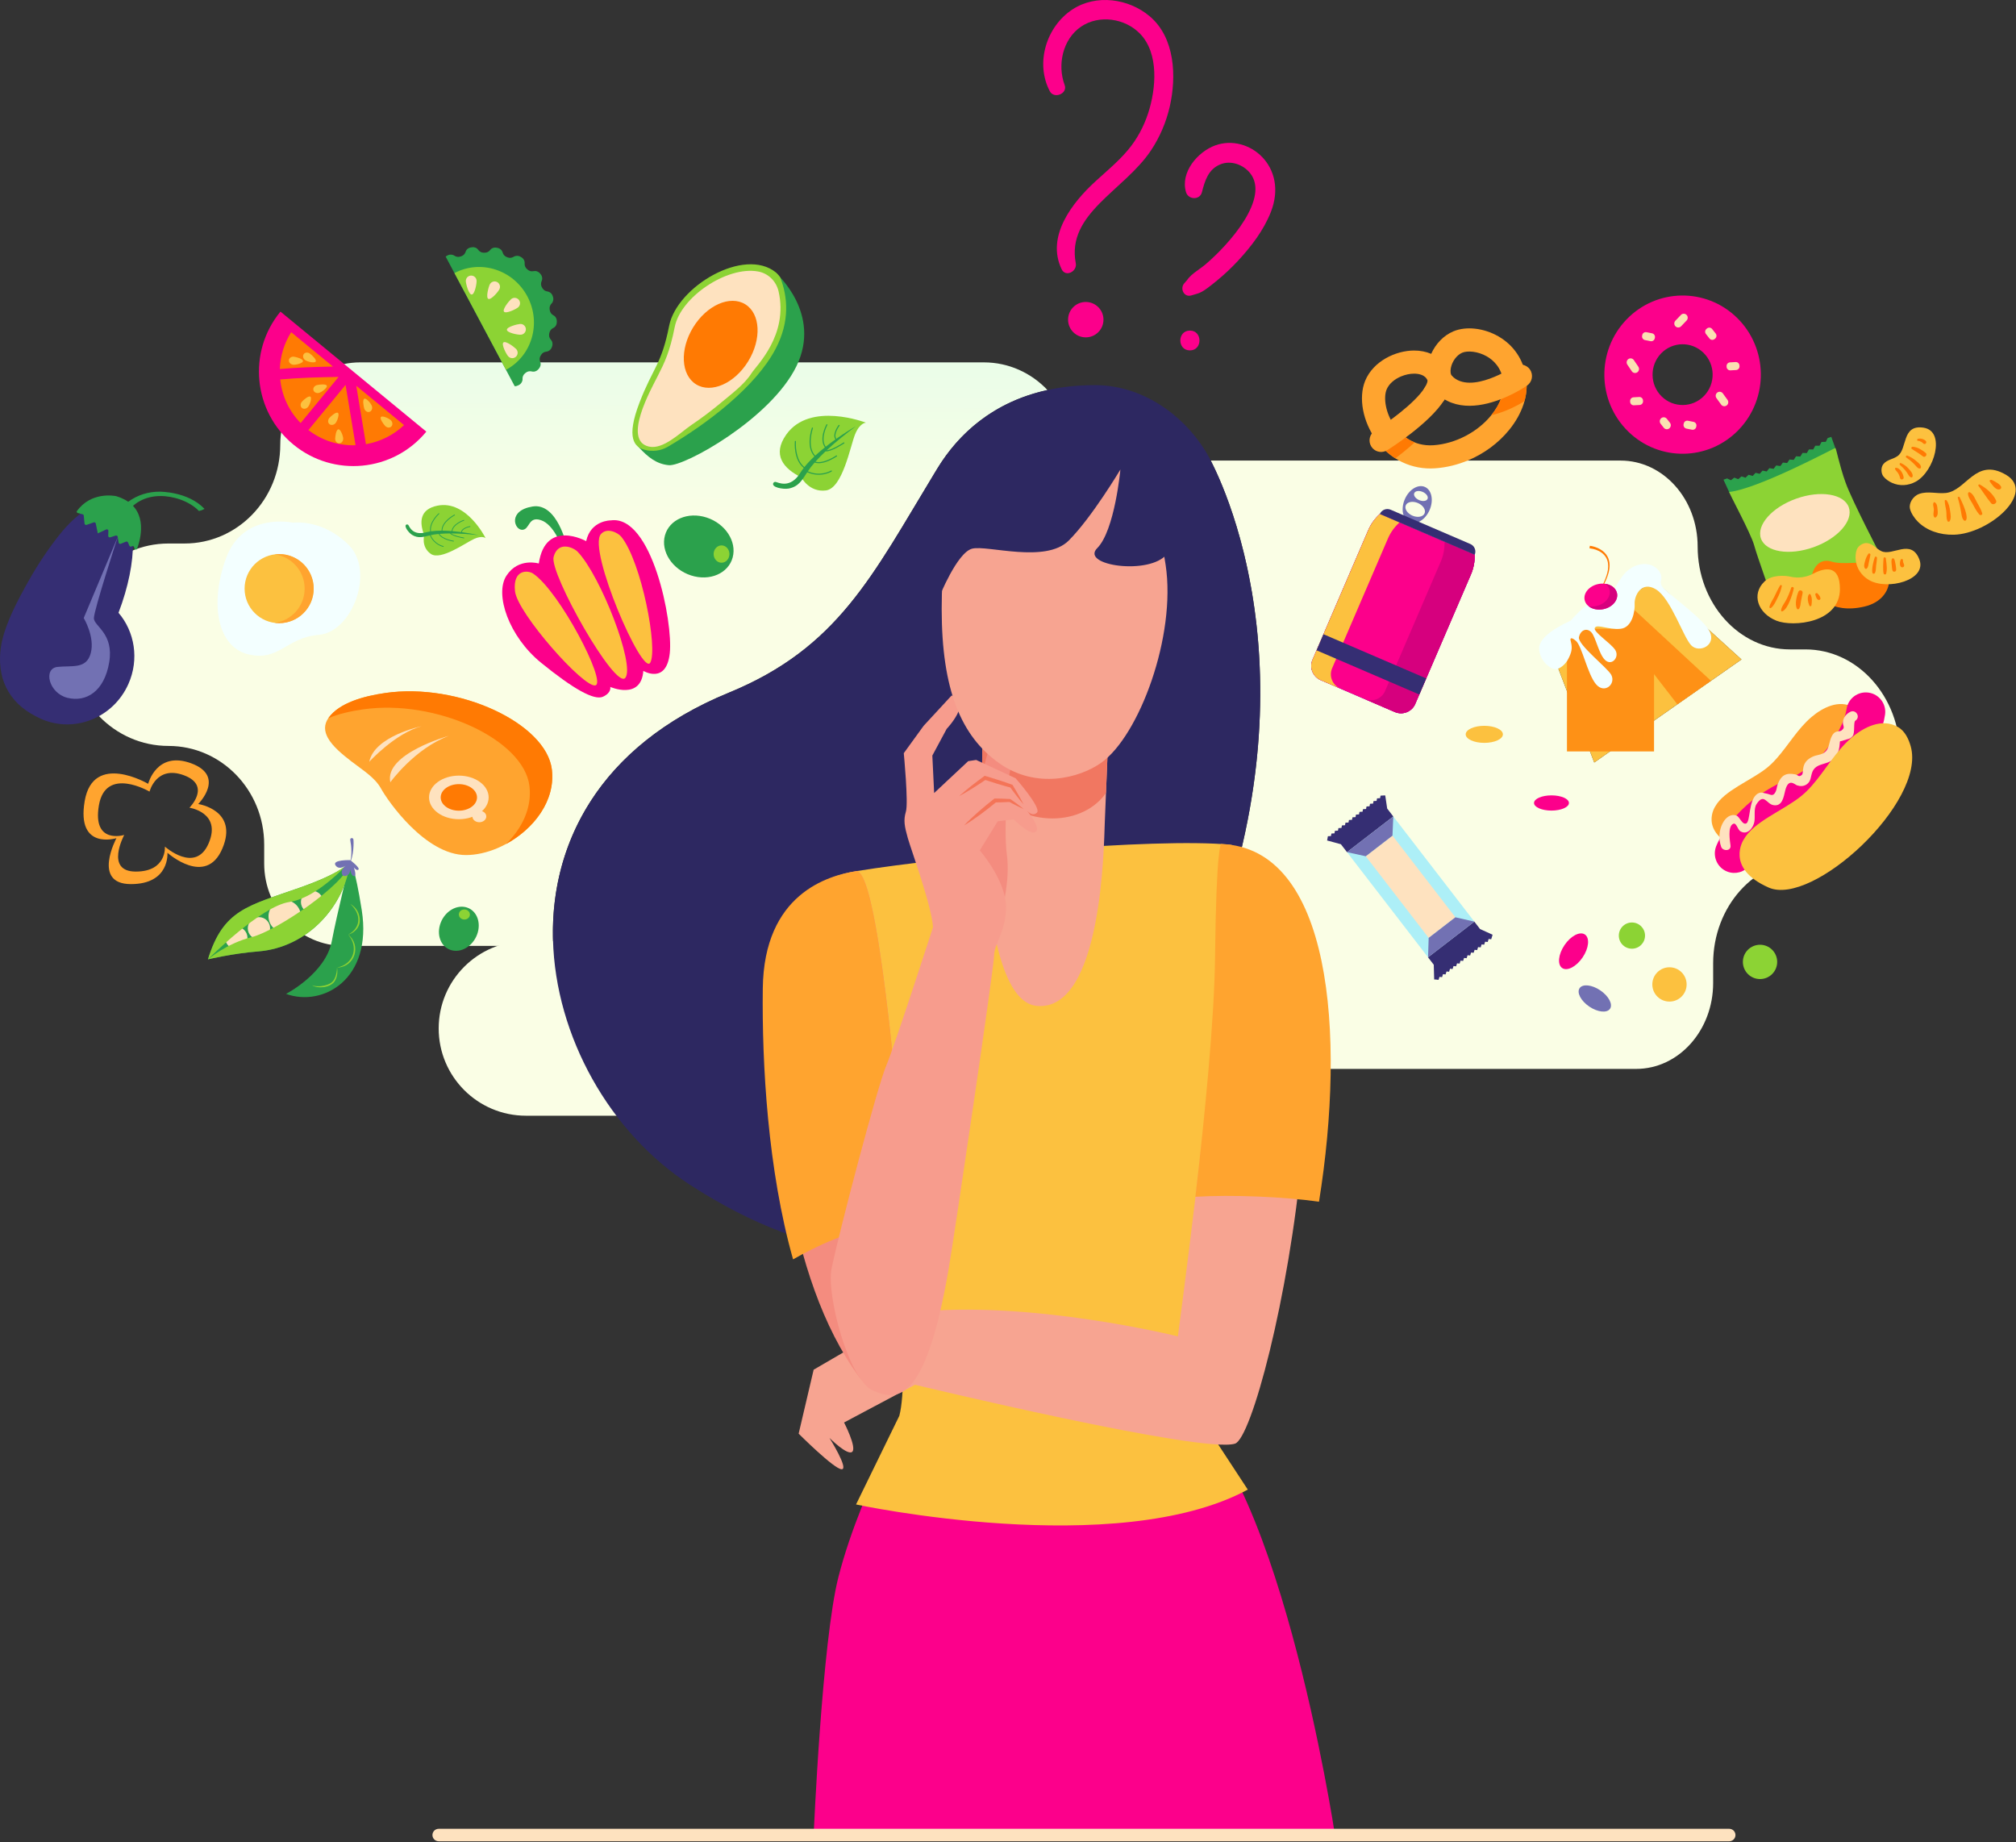 <svg width="2154" height="1968" viewBox="0 0 2154 1968" fill="none" xmlns="http://www.w3.org/2000/svg">
<rect x="0" y="0" width="2154" height="1968" fill="#333333" stroke="none"/>
<path d="M1213.25 1191.97H561.969C510.482 1191.97 468.718 1150.23 468.718 1098.73C468.718 1047.23 510.482 1005.48 561.969 1005.48H1213.25C1264.76 1005.48 1306.5 1047.23 1306.5 1098.73C1306.5 1150.23 1264.76 1191.97 1213.25 1191.97" fill="url(#paint0_linear)"/>
<path d="M591.077 1010.54H367.572C320.466 1010.54 282.274 971.123 282.274 922.509V902.402C282.274 844.143 236.504 796.918 180.045 796.918C122.189 796.918 75.282 748.505 75.282 688.785V688.783C75.282 629.064 122.189 580.65 180.045 580.65H197.236C253.675 580.65 299.445 533.424 299.445 475.166C299.445 426.55 337.617 387.142 384.723 387.142H1051.21C1077.83 387.142 1101.93 398.458 1119.16 416.69C1061.48 429.316 1024.33 463.192 1001.59 500.432C1000.67 501.952 999.736 503.487 998.778 505.035C932.227 614.568 895.751 692.076 778.644 740.059C638.263 797.584 585.911 904.749 591.077 1010.54" fill="url(#paint1_linear)"/>
<path d="M1748.13 1141.96H1231.43C1247.03 1115.85 1261.13 1088.32 1273.79 1060.14C1407.1 763.39 1321.74 546.674 1293.61 492.053H1731.56C1777.01 492.053 1813.85 533.139 1813.85 583.82C1813.85 644.556 1858.02 693.792 1912.48 693.792H1929.05C1984.89 693.792 2030.13 744.264 2030.13 806.527C2030.13 868.787 1984.89 919.254 1929.05 919.254C1874.56 919.254 1830.42 968.495 1830.42 1029.23V1050.2C1830.42 1100.88 1793.58 1141.96 1748.13 1141.96V1141.96ZM1767.25 619.616L1658.05 696.032L1699.41 804.311L1703.37 814.613L1813.85 737.322L1828.1 727.349L1860.7 704.544L1767.25 619.616Z" fill="url(#paint2_linear)"/>
<path d="M218.549 543.687C200.584 524.771 170.579 525.347 170.349 525.275C158.641 525.29 147.035 528.62 136.754 536.219C133.828 538.425 131.232 540.861 128.998 543.673L135.861 548.258C136.754 545.518 142.464 538.828 149.673 535.166C155.758 531.893 163.14 529.976 171.07 529.947C184.954 529.731 202.4 535.339 212.594 545.937C214.8 545.446 216.862 544.653 218.549 543.687" fill="#2BA14C"/>
<path d="M43.822 767.968C79.219 783.722 121.011 767.073 137.17 730.78C148.937 704.379 143.886 674.858 126.635 654.655C147.817 599.11 147.3 548.7 124.075 538.361C113.232 533.534 101.815 538.669 94.12 543.272C79.891 551.778 68.992 564.006 59.548 576.375C47.809 591.779 37.4 608.022 28.138 624.84C19.239 640.985 10.495 657.649 4.801 675.221C0.254 689.241 -1.579 704.337 1.583 719.839C4.241 732.711 11.195 745.359 22.933 755.208C29.131 760.385 36.295 764.61 43.822 767.968" fill="#352E73"/>
<path d="M125.791 573.717C125.791 573.717 100.309 651.895 100.309 660.468C100.309 669.04 121.913 676.505 116.678 707.596C111.443 738.687 92.179 750.417 72.154 745.543C52.114 740.668 45.799 714.133 61.49 712.485C77.167 710.851 92.387 715.102 96.985 697.749C101.611 680.397 89.451 660.26 89.451 660.26L125.791 573.717" fill="#7271B3"/>
<path d="M126.755 579.815L125.729 573.381C125.603 572.525 124.507 571.906 123.622 572.173L117.75 574.056C116.795 574.365 115.601 573.578 115.629 572.651L115.798 566.948C115.826 565.95 114.491 565.164 113.536 565.613L104.841 569.645L104.49 569.813L102.312 559.222C102.13 558.365 101.048 557.775 100.177 558.07L92.507 560.767C91.608 561.076 90.442 560.402 90.344 559.503L89.473 550.709C89.417 550.147 88.911 549.613 88.237 549.431L83.152 548.082C82.168 547.829 81.606 546.832 82.084 546.158C97.368 524.778 122.554 529.736 124.156 530.074L124.324 530.116C127.738 531.155 130.758 532.419 133.399 533.838C158.108 547.239 150.27 576.008 146.407 586.445C145.985 587.569 143.977 587.232 143.64 585.968L143.246 584.507C142.965 583.467 141.434 582.962 140.69 583.678C140.015 584.352 138.597 583.959 138.217 583.004L136.798 579.548C136.475 578.762 135.436 578.326 134.663 578.635L128.96 580.981C128.075 581.346 126.895 580.714 126.755 579.815" fill="#2BA14C"/>
<path d="M455.507 461.136L299.661 332.907C264.251 375.936 270.441 439.534 313.47 474.944C356.514 510.354 420.113 504.18 455.507 461.136Z" fill="#FC008B"/>
<path d="M379.897 475.668L369.219 411.201L329.513 459.459C343.996 470.63 361.623 476.284 379.897 475.668" fill="#FF7A03"/>
<path d="M380.663 412.151L390.995 474.535C406.343 471.877 420.497 464.785 431.709 454.154L380.663 412.151Z" fill="#FF7A03"/>
<path d="M361.771 402.678C339.163 403.045 319.338 403.611 299.391 405.401C301.257 423.099 308.845 439.313 321.22 451.964L361.771 402.678" fill="#FF7A03"/>
<path d="M298.994 394.241C317.336 392.608 335.51 391.998 355.729 391.616L311.11 354.901C303.694 366.651 299.482 380.278 298.994 394.241" fill="#FF7A03"/>
<path d="M394.72 440.013C397.002 439.33 398.197 436.629 397.405 433.991C396.629 431.337 391.554 425.113 389.35 425.967C387.115 426.805 388.372 433.805 389.164 436.458C389.955 439.097 392.439 440.696 394.72 440.013" fill="#FCC13F"/>
<path d="M418.003 455.764C419.756 454.167 419.662 451.209 417.799 449.174C415.937 447.139 408.674 443.742 407.046 445.464C405.402 447.202 409.597 452.946 411.46 454.981C413.323 457.016 416.25 457.376 418.003 455.764" fill="#FCC13F"/>
<path d="M362.255 473.678C364.631 473.74 366.623 471.563 366.715 468.804C366.792 466.045 363.972 458.55 361.596 458.642C359.22 458.749 358.209 465.785 358.117 468.544C358.025 471.303 359.879 473.602 362.255 473.678" fill="#FCC13F"/>
<path d="M351.865 453.007C353.625 454.598 356.563 454.216 358.4 452.18C360.252 450.129 362.945 442.569 361.078 441.115C359.196 439.662 353.87 444.36 352.018 446.411C350.166 448.461 350.105 451.415 351.865 453.007" fill="#FCC13F"/>
<path d="M322.476 435.713C324.23 437.316 327.164 436.938 329.009 434.896C330.855 432.839 333.562 425.293 331.686 423.826C329.796 422.374 324.487 427.077 322.627 429.134C320.782 431.176 320.707 434.125 322.476 435.713" fill="#FCC13F"/>
<path d="M334.849 416.715C335.397 419.029 338.03 420.384 340.71 419.76C343.404 419.12 349.905 414.447 349.205 412.178C348.474 409.91 341.425 410.747 338.746 411.387C336.051 412.011 334.316 414.401 334.849 416.715" fill="#FCC13F"/>
<path d="M308.705 384.566C308.314 386.916 310.227 389.176 312.938 389.613C315.68 390.05 323.483 388.212 323.694 385.847C323.89 383.466 317.051 381.553 314.324 381.116C311.598 380.68 309.082 382.231 308.705 384.566Z" fill="#FCC13F"/>
<path d="M324.557 378.28C323.148 380.19 323.8 383.069 326.027 384.706C328.24 386.342 336.029 388.282 337.287 386.282C338.56 384.266 333.362 379.432 331.134 377.795C328.907 376.143 325.967 376.371 324.557 378.28Z" fill="#FCC13F"/>
<path d="M498.815 969.505C509.562 972.945 514.448 985.904 509.724 998.464C505 1011.03 492.468 1018.41 481.722 1014.97C470.959 1011.53 466.056 998.558 470.78 986.011C475.504 973.451 488.053 966.063 498.815 969.505" fill="#2BA14C"/>
<path d="M496.406 971.606C499.654 971.753 502.191 974.287 502.061 977.26C501.916 980.233 499.169 982.528 495.905 982.381C492.641 982.221 490.104 979.7 490.25 976.727C490.395 973.754 493.142 971.461 496.406 971.606Z" fill="#8CD334"/>
<path d="M477.159 273.419L478.213 272.867C480.454 271.613 483.298 271.713 485.472 273.152L485.539 273.168C487.413 274.473 489.755 274.824 491.896 274.055L493 273.72C495.124 272.951 496.747 271.228 497.483 269.12V268.986C498.269 266.527 500.46 264.738 503.053 264.37L504.241 264.169C506.8 263.734 509.426 264.738 510.948 266.895L510.965 266.946C512.303 268.769 514.411 269.94 516.669 269.99L517.84 269.973C520.082 270.024 522.256 268.986 523.594 267.23L523.661 267.13C525.284 265.039 527.943 264.119 530.486 264.621L531.657 264.855C534.216 265.357 536.324 267.197 537.043 269.722L537.093 269.823C537.679 271.981 539.234 273.754 541.359 274.59L542.446 275.008C544.537 275.811 546.912 275.527 548.803 274.339L548.92 274.289C551.111 272.934 553.955 272.968 556.163 274.322L557.15 274.908C559.408 276.246 560.779 278.739 560.562 281.331V281.448C560.395 283.69 561.264 285.898 562.954 287.336L563.874 288.156C565.563 289.595 567.855 290.18 570.063 289.678H570.18C572.723 289.126 575.366 290.13 577.005 292.171L577.741 293.074C579.38 295.115 579.815 297.908 578.711 300.284V300.35C577.758 302.408 577.842 304.766 578.895 306.74L579.497 307.777C580.618 309.785 582.559 311.089 584.817 311.374L584.884 311.407C587.477 311.759 589.618 313.582 590.471 316.108L590.872 317.195C591.675 319.654 591.106 322.431 589.333 324.304L589.216 324.354C587.677 325.977 586.908 328.252 587.276 330.46L587.443 331.597C587.811 333.889 589.216 335.729 591.223 336.833L591.29 336.85C593.632 338.088 594.97 340.513 594.937 343.139L594.887 344.327C594.87 346.936 593.415 349.328 591.056 350.449L590.939 350.499C588.949 351.503 587.443 353.343 587.025 355.551L586.791 356.739C586.339 358.947 587.008 361.238 588.564 362.894L588.597 362.945C590.387 364.902 590.805 367.695 589.885 370.104L589.467 371.191C588.547 373.65 586.322 375.39 583.696 375.674L583.629 375.708C581.404 375.908 579.33 377.129 578.209 379.087L577.574 380.107C576.42 382.014 576.269 384.373 577.122 386.463L577.172 386.564C578.159 388.989 577.591 391.766 575.901 393.706L575.148 394.61C573.409 396.583 570.766 397.504 568.173 396.835L568.106 396.818C565.965 396.282 563.606 396.734 561.833 398.156L560.93 398.892C559.157 400.331 558.203 402.505 558.287 404.747L558.337 404.847C558.421 407.456 556.949 409.899 554.724 411.153L553.654 411.722C552.483 412.324 551.178 412.659 549.923 412.592L543.667 400.832L485.539 291.769L476.172 274.139C476.456 273.854 476.808 273.603 477.159 273.419" fill="#2BA14C"/>
<path d="M485.564 291.749C513.415 276.968 548.298 288.108 563.496 316.69C578.626 345.173 568.401 380.223 540.633 395.087L485.564 291.749Z" fill="#8CD334"/>
<path d="M551.529 372.926C553.72 375.249 553.605 378.89 551.282 381.064C548.976 383.255 545.318 383.14 543.144 380.817C540.953 378.511 535.533 368.066 537.839 365.891C540.162 363.7 549.355 370.62 551.529 372.926Z" fill="#FEE2BF"/>
<path d="M555.648 346.102C558.837 345.854 561.597 348.217 561.861 351.39C562.109 354.547 559.746 357.323 556.573 357.587C553.4 357.835 541.849 355.571 541.601 352.398C541.353 349.225 552.475 346.366 555.648 346.102Z" fill="#FEE2BF"/>
<path d="M546.099 319.6C548.49 317.522 552.135 317.769 554.229 320.16C556.307 322.568 556.059 326.196 553.668 328.29C551.261 330.384 540.625 335.414 538.547 333.023C536.452 330.615 543.708 321.694 546.099 319.6" fill="#FEE2BF"/>
<path d="M523.251 303.979C524.592 301.1 528.011 299.856 530.907 301.198C533.786 302.539 535.03 305.958 533.688 308.838C532.347 311.733 524.674 320.649 521.794 319.308C518.915 317.966 521.909 306.858 523.251 303.979" fill="#FEE2BF"/>
<path d="M497.724 300.653C497.449 297.493 499.798 294.69 502.958 294.431C506.133 294.155 508.92 296.505 509.196 299.664C509.471 302.84 507.251 314.409 504.092 314.668C500.916 314.944 497.983 303.829 497.724 300.653Z" fill="#FEE2BF"/>
<path d="M1775.45 423.573C1762.72 411.108 1762.4 390.564 1774.71 377.68C1787.04 364.796 1807.35 364.456 1820.1 376.918C1832.84 389.382 1833.16 409.926 1820.84 422.81C1808.53 435.691 1788.2 436.034 1775.45 423.573ZM1855.9 339.495C1822.72 307.039 1769.8 307.927 1737.7 341.479C1705.6 375.03 1706.46 428.539 1739.65 460.995C1772.86 493.451 1825.75 492.563 1857.85 459.012C1889.95 425.46 1889.09 371.951 1855.9 339.495Z" fill="#FC008B"/>
<path d="M1790.2 348.672C1788.51 347.028 1788.46 344.317 1790.1 342.619L1795.97 336.468C1797.61 334.768 1800.29 334.725 1801.95 336.369C1803.64 338.01 1803.69 340.719 1802.07 342.419L1796.18 348.571C1794.54 350.268 1791.86 350.314 1790.2 348.672" fill="#FAE0B2"/>
<path d="M1844.84 433.188C1842.96 434.581 1840.32 434.162 1838.96 432.25L1833.95 425.333C1832.56 423.421 1833 420.746 1834.88 419.355C1836.76 417.961 1839.42 418.381 1840.79 420.292L1845.79 427.207C1847.16 429.119 1846.74 431.796 1844.84 433.188Z" fill="#FAE0B2"/>
<path d="M1768.21 360.674L1768.06 361.425C1767.63 363.536 1765.62 364.909 1763.52 364.49L1757.56 363.296C1755.48 362.88 1754.11 360.827 1754.52 358.716L1754.66 357.968C1755.07 355.855 1757.1 354.481 1759.21 354.9L1765.17 356.094C1767.25 356.513 1768.61 358.563 1768.21 360.674" fill="#FAE0B2"/>
<path d="M1812.49 455.268L1812.35 456.019C1811.94 458.131 1809.91 459.506 1807.82 459.087L1801.85 457.892C1799.77 457.473 1798.41 455.423 1798.82 453.311L1798.97 452.56C1799.38 450.45 1801.39 449.078 1803.49 449.494L1809.45 450.69C1811.55 451.109 1812.91 453.158 1812.49 455.268Z" fill="#FAE0B2"/>
<path d="M1832.52 361.775L1831.91 362.252C1830.26 363.593 1827.83 363.318 1826.49 361.634L1822.72 356.822C1821.38 355.138 1821.65 352.685 1823.32 351.344L1823.91 350.865C1825.59 349.527 1828 349.802 1829.33 351.486L1833.13 356.301C1834.44 357.982 1834.18 360.435 1832.52 361.775Z" fill="#FAE0B2"/>
<path d="M1783.58 457.642V457.644C1781.75 459.115 1779.08 458.812 1777.64 456.964L1774.33 452.748C1772.86 450.898 1773.15 448.206 1774.98 446.733C1776.8 445.26 1779.47 445.565 1780.94 447.413L1784.25 451.629C1785.72 453.477 1785.41 456.168 1783.58 457.642" fill="#FAE0B2"/>
<path d="M1858.53 390.443L1858.58 391.207C1858.7 393.356 1857.08 395.197 1854.95 395.319L1848.88 395.674C1846.75 395.794 1844.92 394.152 1844.79 392.005L1844.77 391.241C1844.65 389.092 1846.26 387.251 1848.39 387.128L1854.46 386.776C1856.59 386.653 1858.43 388.296 1858.53 390.443Z" fill="#FAE0B2"/>
<path d="M1755.47 427.777L1755.52 428.543C1755.64 430.691 1754.02 432.532 1751.89 432.654L1745.81 433.007C1743.69 433.128 1741.85 431.488 1741.74 429.339L1741.71 428.574C1741.59 426.425 1743.21 424.584 1745.34 424.462L1751.42 424.112C1753.54 423.988 1755.35 425.628 1755.47 427.777" fill="#FAE0B2"/>
<path d="M1749.38 397.745C1747.43 399.077 1744.81 398.572 1743.5 396.619L1738.73 389.545C1737.42 387.591 1737.92 384.928 1739.83 383.598C1741.78 382.269 1744.4 382.774 1745.71 384.728L1750.5 391.801C1751.81 393.752 1751.31 396.416 1749.38 397.745Z" fill="#FAE0B2"/>
<path d="M1860.7 704.54L1703.36 814.61L1699.44 804.306L1658.05 696.029L1767.28 619.612L1860.7 704.54Z" fill="#FCC13F"/>
<path d="M1674.22 671.727H1767.27V802.779H1674.22" fill="#FE9116"/>
<path d="M1813.84 737.319L1828.1 727.347L1813.84 737.319Z" fill="url(#paint3_linear)"/>
<path d="M1792.19 752.453L1716.76 654.952L1735.62 641.768L1828.1 727.347L1813.84 737.319L1792.19 752.453Z" fill="#FE9116"/>
<path d="M1718.76 643.219C1718.76 643.219 1697.54 654.904 1682.87 661.052C1668.23 667.199 1643.75 679.667 1644.48 693.372C1645.24 707.076 1658.69 717.573 1665.24 714.264C1671.76 710.958 1675.09 706.093 1677.81 699.135C1680.54 692.179 1678.84 687.825 1677.96 683.584C1677.96 683.584 1677.38 679.103 1683.85 684.703C1690.27 690.306 1696.21 720.303 1705.28 731.019C1714.35 741.733 1726.74 730.839 1721.56 720.999C1717.49 713.316 1685.26 688.55 1687.03 680.682C1688.79 672.812 1695.52 670.53 1700.22 675.451C1704.94 680.375 1708.18 698.848 1715.06 705.227C1722.24 711.888 1730.7 701.857 1725.74 694.284C1720.75 686.708 1701.63 674.894 1704.04 670.673C1706.47 666.452 1718.34 672.897 1731.19 671.819C1744.04 670.739 1747 652.858 1746.54 644.966C1746.05 637.076 1753.38 619.959 1769.31 629.659C1785.27 639.356 1798.55 680.937 1807.07 689.511C1815.61 698.084 1833.88 689.411 1826.8 674.773C1820.79 662.394 1790.21 640.339 1778.14 629.065C1775.78 626.863 1773.69 623.603 1774.64 620.521C1776.12 615.59 1774.2 610.359 1768.97 606.367C1759.46 599.11 1743.35 602.316 1733.57 615.463C1723.82 628.615 1718.76 643.219 1718.76 643.219" fill="#F3FFFF"/>
<path d="M1738.69 628.331C1738.69 628.331 1724.25 635.264 1723.42 635.858C1722.56 636.452 1700.84 641.535 1691.2 649.869C1681.53 658.204 1669.81 673.051 1669.81 673.051C1669.81 673.051 1721.59 650.408 1722.23 649.964C1722.85 649.518 1738.69 628.331 1738.69 628.331" fill="#F3FFFF"/>
<path d="M1698.69 583.065C1706.14 584.101 1714.25 588.062 1717.66 594.814C1723.17 605.586 1716.5 619.12 1712.86 625.931C1712.08 627.348 1710.9 628.204 1710.61 628.982C1714.35 620.499 1719.29 611.29 1718.11 602.003C1716.9 592.177 1708.1 586.83 1698.29 585.801L1698.69 583.065" fill="#FF7A03"/>
<path d="M1727.69 633.766C1729.23 641.168 1722.74 648.783 1713.2 650.773C1703.65 652.765 1694.65 648.376 1693.11 640.974C1691.57 633.572 1698.06 625.959 1707.61 623.967C1717.15 621.978 1726.13 626.364 1727.69 633.766Z" fill="#FC008B"/>
<path d="M1715.38 623.742C1724.8 631.057 1719 644.664 1705.26 647.53C1702.59 648.089 1699.96 648.13 1697.52 647.758C1701.38 650.738 1707.16 652.031 1713.2 650.773C1722.74 648.783 1729.23 641.168 1727.69 633.766C1726.58 628.447 1721.61 624.699 1715.38 623.742Z" fill="#D6007E"/>
<path d="M1843.28 516.419C1843.45 516.796 1843.63 517.175 1843.8 517.554C1844.88 519.914 1845.96 522.274 1847.04 524.634C1847.32 525.282 1847.62 525.93 1847.92 526.575L1919.73 508.827L1960.93 478.592L1956.66 466.736L1952.8 467.959L1950.76 472.026L1946.22 472.16L1944.08 476.177L1939.54 476.207L1937.33 480.176L1932.79 480.111L1930.48 484.03L1925.93 483.867L1923.55 487.736L1919 487.473L1916.54 491.289L1912.02 490.917L1909.46 494.671L1904.94 494.189L1902.26 497.875L1897.76 497.27L1895 500.88L1890.5 500.144L1887.64 503.665L1883.17 502.781L1880.16 506.2L1875.77 505.153L1872.63 508.455L1868.26 507.225L1864.97 510.383L1860.68 508.947L1857.24 511.935L1853.02 510.268L1849.4 513.05L1845.29 511.114L1841.47 512.487C1842.07 513.798 1842.67 515.109 1843.28 516.419" fill="#2BA14C"/>
<path d="M1847.63 525.591C1846.69 525.695 1870.62 569.527 1874.15 582.301C1877.68 595.075 1893.48 639.016 1893.48 639.016L2009.48 593.657C2009.48 593.657 1978.9 535.072 1971.96 515.706C1965 496.339 1961.9 478.487 1960.93 478.591C1959.97 478.695 1878.9 522.181 1847.63 525.591Z" fill="#8CD334"/>
<path d="M1940.09 633.933C1940.09 633.933 1954.86 656.886 1992.24 647.977C2026.68 639.77 2023.36 602.573 2005.14 601.205C1986.93 599.838 1967.8 603.514 1957.03 600.006C1937.23 593.562 1929.5 623.168 1940.09 633.933Z" fill="#FF7A03"/>
<path d="M1983.96 586.963C1982.55 590.539 1982.37 595.062 1982.73 598.279C1983.71 607.356 1989 615.005 1996.82 619.618C2016.41 631.155 2059.56 619.891 2050.66 597.436C2041.76 574.981 2022.15 594.484 2010.16 588.827C2004.82 586.289 2001.32 581.219 1995.38 580.254C1990.62 579.48 1985.4 583.273 1983.96 586.963Z" fill="#FCC13F"/>
<path d="M2012.3 508.966C2014.65 511.996 2018.48 514.463 2021.42 515.799C2029.74 519.576 2038.99 518.927 2046.97 514.549C2066.89 503.593 2079.18 460.733 2055.34 456.936C2031.5 453.138 2038.26 479.953 2027.28 487.365C2022.35 490.687 2016.23 491.103 2012.38 495.711C2009.28 499.421 2009.87 505.84 2012.3 508.966" fill="#FCC13F"/>
<path d="M1937.59 612.766C1930.08 616.743 1921.4 618.033 1913.08 616.107C1906.97 614.684 1892.9 613.905 1885.18 621.326C1871.13 634.808 1877.96 655.157 1898.12 663.154C1915.8 670.16 1965.97 665.554 1965.87 629.184C1965.82 603.726 1950.46 605.981 1937.59 612.766Z" fill="#FCC13F"/>
<path d="M1975.35 541.954C1980.45 556.28 1963.57 575.38 1937.66 584.613C1911.78 593.849 1886.63 589.722 1881.51 575.395C1876.41 561.069 1893.26 541.969 1919.17 532.736C1945.08 523.5 1970.23 527.627 1975.35 541.954Z" fill="#FEE2BF"/>
<path d="M1892.2 649.524C1895.46 647.051 1897.27 642.542 1899.1 638.987C1901.18 634.986 1902.97 630.599 1903.81 626.157C1904.06 624.927 1902.42 624.647 1901.88 625.575C1899.6 629.378 1897.72 633.513 1895.79 637.499C1894.05 641.035 1891.26 644.617 1890.51 648.499C1890.34 649.413 1891.48 650.074 1892.2 649.524Z" fill="#FF7A03"/>
<path d="M1904.31 653.157C1910.37 650.673 1915.14 635.234 1916.55 628.754C1916.9 627.184 1914.29 626.362 1913.82 627.937C1912.45 632.395 1910.64 636.583 1908.55 640.745C1906.82 644.21 1903.26 648.251 1903.02 652.123C1902.97 652.816 1903.59 653.452 1904.31 653.157Z" fill="#FF7A03"/>
<path d="M1922.38 650.181C1923.73 647.721 1923.85 645.018 1924.27 642.299C1924.72 639.324 1925.57 636.421 1926.02 633.454C1926.44 630.66 1922.56 629.692 1921.56 632.119C1919.52 637.036 1917.58 645.06 1919.79 650.127C1920.32 651.277 1921.81 651.242 1922.38 650.181" fill="#FF7A03"/>
<path d="M1935.42 646.759C1936.02 643.211 1936.37 638.324 1934.4 635.125C1933 632.826 1929.41 638.107 1933.23 646.997C1933.68 648.02 1935.23 647.883 1935.42 646.759" fill="#FF7A03"/>
<path d="M1939.58 635.127C1941.31 643.379 1945.46 641.135 1945.08 639.099C1944.73 637.141 1943.21 635.242 1941.78 633.914C1940.96 633.136 1939.33 633.984 1939.58 635.127" fill="#FF7A03"/>
<path d="M1996.24 591.7C1994.51 594.173 1993.52 596.534 1992.74 599.443C1992.08 601.97 1991.04 604.838 1992.56 607.2C1992.92 607.775 1993.93 607.965 1994.46 607.486C1996.26 605.781 1996.26 603.391 1996.74 601.057C1997.32 598.24 1998.03 595.544 1998.44 592.686C1998.62 591.512 1996.97 590.63 1996.24 591.7Z" fill="#FF7A03"/>
<path d="M2003.11 595.406C2001.82 598.762 1999.53 608.419 2000.62 612.039C2001 613.316 2002.83 613.171 2003.34 612.097C2004.46 609.765 2004.28 607.041 2004.53 604.508C2004.86 601.704 2005.32 598.937 2005.5 596.12C2005.57 594.802 2003.64 593.983 2003.11 595.406" fill="#FF7A03"/>
<path d="M2012.5 596.417C2012.22 599.435 2011.56 609.717 2012.62 612.87C2012.98 613.937 2014.86 614.092 2015.22 612.924C2016.72 608.017 2015.53 601.492 2014.91 596.478C2014.76 595.162 2012.65 595.012 2012.5 596.417Z" fill="#FF7A03"/>
<path d="M2021.18 597.608C2020.75 599.603 2021.03 601.488 2021.21 603.495C2021.64 608.11 2021.67 610.619 2023.6 610.762C2025.16 610.877 2025.98 609.964 2025.98 608.487C2026 606.985 2025.01 599.58 2023.88 597.315C2023.27 596.075 2021.49 596.206 2021.18 597.608" fill="#FF7A03"/>
<path d="M2030.85 597.918C2029.35 601.104 2029.73 605.81 2032.13 606.061C2033.08 606.163 2033.82 605.948 2034.28 605.056C2035.3 603.11 2032.95 601.584 2033.23 598.629C2033.36 597.241 2031.47 596.594 2030.85 597.918Z" fill="#FF7A03"/>
<path d="M2024.77 501.109C2026.45 504.365 2028.5 504.235 2030.26 511.033C2030.82 513.147 2034.32 512.244 2033.99 510.108C2033.38 506.1 2030.41 500.225 2025.89 499.719C2025.2 499.639 2024.41 500.368 2024.77 501.109Z" fill="#FF7A03"/>
<path d="M2029.98 496.657C2039.64 505.255 2038.21 508.293 2041.72 509.981C2042.48 510.355 2043.35 509.799 2043.53 509.008C2044.15 505.993 2041.07 502.716 2039.2 500.662C2036.85 498.043 2034.34 496.242 2031.11 494.795C2029.96 494.27 2029.06 495.84 2029.98 496.657" fill="#FF7A03"/>
<path d="M2036.74 488.763C2047.68 496.309 2047.99 500.922 2051.35 500.56C2051.74 500.517 2052.17 500.242 2052.33 499.846C2053.28 496.932 2049.37 494.226 2047.45 492.522C2044.57 490.013 2041.47 488.242 2037.97 486.768C2036.79 486.27 2035.61 487.977 2036.74 488.763" fill="#FF7A03"/>
<path d="M2042.66 479.561C2046.52 482.312 2050.76 484.475 2054.44 487.504C2056.81 489.461 2059.84 485.696 2057.42 483.775C2053.33 480.533 2048.94 477.738 2043.67 477.28C2042.48 477.177 2041.53 478.759 2042.66 479.561Z" fill="#FF7A03"/>
<path d="M2054.67 473.559C2055.23 474.137 2056.13 474.628 2056.96 474.206L2056.91 474.201C2057.29 474.15 2057.73 473.903 2057.86 473.512L2057.75 473.618C2058.32 472.7 2058.29 471.664 2057.44 470.903C2055.23 468.916 2052.3 468.158 2049.35 468.726C2048.19 468.95 2047.91 470.878 2049.3 470.981C2049.37 471.004 2052.38 471.068 2054.67 473.559" fill="#FF7A03"/>
<path d="M2040.7 543.476C2041.92 548.553 2045.67 553.822 2049.02 557.217C2058.48 566.807 2072.67 571.677 2087.71 571.265C2125.34 570.24 2175.68 526.311 2143.28 507.234C2110.88 488.161 2100.79 524.458 2079.02 526.673C2069.24 527.666 2059.86 524.426 2050.71 527.611C2043.37 530.174 2039.43 538.244 2040.7 543.476" fill="#FCC13F"/>
<path d="M2066.29 536.55C2064.61 538.53 2066.08 541.691 2066.21 543.9C2066.34 546.541 2065.03 549.97 2066.55 552.373C2066.88 552.865 2067.73 553.128 2068.3 552.708C2071.03 550.668 2070.44 546.77 2070.16 544.027C2069.92 541.683 2069.8 537.545 2066.65 536.462C2066.52 536.421 2066.37 536.462 2066.29 536.55Z" fill="#FF7A03"/>
<path d="M2077.86 534.921C2077.89 538.641 2079 542.17 2079.49 545.869C2079.96 549.452 2079.21 553.425 2080.86 556.799C2081.3 557.681 2082.75 557.487 2083.19 556.736C2085.03 553.534 2084.1 549.382 2083.61 545.983C2083.04 542.004 2082.36 538.139 2079.91 534.642C2079.44 533.974 2077.86 533.961 2077.86 534.921Z" fill="#FF7A03"/>
<path d="M2091.78 531.697C2096.64 548.182 2094.93 552.089 2098.12 555.729C2100.05 557.879 2106 555.747 2093.81 531.195C2093.37 530.293 2091.5 530.73 2091.78 531.697Z" fill="#FF7A03"/>
<path d="M2102.83 526.731C2102.18 530.292 2105.75 534.878 2107.5 538.083C2109.61 541.963 2111.78 546.319 2114.88 549.758C2115.9 550.908 2118.35 550.001 2117.98 548.619C2116.86 544.468 2114.31 540.236 2112.14 536.375C2110.37 533.16 2108.54 527.99 2104.81 525.998C2104.01 525.557 2102.96 525.943 2102.83 526.731" fill="#FF7A03"/>
<path d="M2113.88 519.033C2118.54 525.112 2122.49 531.659 2127.39 537.592C2129.53 540.206 2133.93 537.482 2132.8 534.88C2129.74 527.885 2122.78 521.885 2115.43 517.708C2114.33 517.07 2113.26 518.187 2113.88 519.033" fill="#FF7A03"/>
<path d="M2125.96 514.364C2127.82 517 2131.65 523.017 2135.45 522.928C2136.81 522.897 2138.07 522.292 2138.2 521.081C2138.54 517.809 2131.23 514.307 2128.32 512.806C2127.12 512.182 2125.12 513.17 2125.96 514.364" fill="#FF7A03"/>
<path d="M1496.97 402.142C1490.16 405.004 1484.09 409.838 1481.5 416.194C1478.06 424.624 1480.04 441.388 1490.51 455.849C1496.35 463.925 1509.49 477.238 1531.76 475.656C1555.04 474 1578.62 461.734 1593.33 443.647C1603.15 431.567 1607.72 418.64 1606.17 407.244C1604.19 392.513 1595.5 384.693 1588.57 380.727C1578.8 375.133 1567.79 374.519 1562.38 376.785C1556.66 379.187 1551.64 385.806 1550.21 392.878C1549.43 396.671 1549.86 400.087 1551.32 401.579C1556.05 406.475 1555.94 414.298 1551.04 419.049C1549.59 420.449 1547.9 421.425 1546.12 421.982C1545.25 423.744 1544.25 425.532 1543.12 427.343C1539.49 433.124 1531.87 434.868 1526.1 431.242C1520.32 427.615 1518.57 419.989 1522.2 414.21C1525.27 409.293 1525.36 406.761 1525.17 406.263C1522.56 400.068 1515.01 399.174 1510.76 399.195C1506.37 399.214 1501.52 400.241 1496.97 402.142V402.142ZM1568.55 491.847C1557.39 496.526 1545.52 499.448 1533.54 500.302C1508.55 502.081 1485.56 491.161 1470.48 470.342C1456.02 450.37 1451.24 424.851 1458.61 406.842C1467.27 385.714 1491.34 374.572 1510.65 374.484C1517.44 374.454 1523.72 375.692 1529.17 378.036C1533.97 367.232 1542.59 358.289 1552.84 353.997C1566.43 348.295 1585.27 350.369 1600.84 359.28C1617.47 368.793 1628.07 384.651 1630.68 403.937C1633.13 422.169 1626.68 441.806 1612.5 459.237C1600.93 473.469 1585.57 484.705 1568.55 491.847" fill="#FFA42F"/>
<path d="M1619.38 397.711C1619.22 397.831 1613.87 401.715 1605.95 405.806C1606.02 406.284 1606.11 406.75 1606.18 407.242C1607.72 418.622 1603.18 431.531 1593.36 443.597C1599.57 442.186 1605.44 440.175 1610.73 437.961C1618.11 434.865 1624.35 431.378 1628.8 428.631C1631.11 420.333 1631.76 411.996 1630.67 403.936C1630.3 401.209 1629.75 398.559 1629.08 395.977C1625.71 395.068 1622.22 395.571 1619.38 397.711" fill="#FF7A03"/>
<path d="M1511.55 472.659C1501.14 468.504 1494.27 461.082 1490.5 455.85C1489.67 454.71 1488.93 453.554 1488.2 452.39C1480.86 458.681 1473.76 464.061 1468.64 467.684C1469.24 468.578 1469.87 469.468 1470.49 470.344C1476.24 478.285 1483.14 484.78 1490.86 489.684C1496.53 485.426 1503.95 479.541 1511.55 472.659Z" fill="#FF7A03"/>
<path d="M1607.04 425.068C1585.66 434.038 1554.85 440.734 1533.55 418.788C1528.81 413.889 1528.93 406.067 1533.83 401.316C1538.73 396.563 1546.55 396.683 1551.32 401.582C1571.48 422.394 1617.05 391.944 1617.49 391.632C1623.11 387.757 1630.81 389.17 1634.68 394.789C1638.56 400.402 1637.15 408.098 1631.53 411.972C1630.54 412.661 1620.71 419.33 1607.04 425.068" fill="#FFA42F"/>
<path d="M1480.39 481.893C1474.91 484.199 1468.39 482.24 1465.14 477.016C1461.55 471.223 1463.31 463.607 1469.11 460.001C1480.23 453.077 1511.44 431.357 1522.21 414.206C1525.82 408.424 1533.45 406.682 1539.22 410.309C1545.02 413.933 1546.76 421.558 1543.13 427.34C1527.13 452.842 1483.98 479.848 1482.15 480.983C1481.59 481.337 1481 481.64 1480.39 481.893" fill="#FFA42F"/>
<path d="M453.276 571.745C453.276 571.745 449.666 584.298 460.301 591.745C470.951 599.192 497.553 579.826 506.496 575.777C515.439 571.728 518.838 574.915 518.838 574.915C518.838 574.915 498.626 533.842 467.325 540.232C448.658 544.037 447.747 557.484 453.276 571.745" fill="#8CD334"/>
<path d="M495.688 574.301C492.575 573.798 484.905 572.144 481.954 569.874C491.926 569.89 502.239 570.734 511.384 571.739C506.519 570.62 500.26 569.436 493.531 568.528C494.066 564.393 502.141 562.95 502.222 562.934C502.79 562.837 502.644 561.994 502.076 562.091C501.72 562.156 493.288 563.664 492.672 568.415C489.64 568.026 486.494 567.685 483.348 567.426C484.354 560.016 495.639 556.286 495.753 556.254C495.98 556.173 496.109 555.946 496.045 555.719C495.963 555.492 495.72 555.362 495.493 555.443C494.991 555.605 483.511 559.399 482.505 567.345C479.181 567.101 475.857 566.939 472.647 566.923C472.647 557.47 485.748 550.627 485.894 550.546C486.381 550.287 485.991 549.525 485.489 549.784C484.905 550.092 471.755 556.967 471.804 566.907C467.782 566.907 463.939 567.134 460.47 567.636C459.075 558.118 469.112 549.168 469.225 549.071C469.404 548.908 469.42 548.649 469.258 548.471C469.112 548.292 468.836 548.276 468.658 548.422C468.204 548.827 458.135 557.827 459.61 567.766C458.135 567.993 456.724 568.285 455.394 568.642C440.736 572.695 437.38 562.286 436.504 561.264C436.164 560.502 435.272 560.097 434.445 560.356C430.91 561.459 436.245 568.836 440.217 571.398C446.963 575.533 452.265 573.62 459.335 571.95C463.777 582.327 473.458 584.208 473.555 584.224H473.62C473.83 584.224 474.009 584.078 474.057 583.884C474.09 583.64 473.944 583.43 473.701 583.381C473.603 583.365 464.458 581.565 460.178 571.755C463.177 571.09 465.22 570.782 468.658 570.458C471.95 576.652 483.948 578.468 484.5 578.549H484.564C484.775 578.549 484.954 578.403 484.986 578.192C485.019 577.949 484.856 577.738 484.629 577.706C484.483 577.69 472.955 575.938 469.582 570.361C473.182 570.053 476.911 569.907 480.722 569.89C483.754 573.198 495.055 575.063 495.558 575.144C495.769 575.176 496.012 575.03 496.045 574.787C496.077 574.56 495.931 574.333 495.688 574.301" fill="#2BA14C"/>
<path d="M313.012 558.422C313.012 558.422 259.656 546.505 241.477 596.458C223.314 646.411 232.978 691.819 265.886 699.2C298.81 706.58 305.631 681.028 340.824 678.201C376.016 675.357 401 610.644 372.613 582.257C344.226 553.87 313.012 558.422 313.012 558.422Z" fill="#F3FFFF"/>
<path d="M335.148 628.853C335.148 649.238 318.623 665.749 298.253 665.749C277.868 665.749 261.342 649.238 261.342 628.853C261.342 608.468 277.868 591.958 298.253 591.958C318.623 591.958 335.148 608.468 335.148 628.853Z" fill="#FCC13F"/>
<path d="M298.253 591.958C296.619 591.958 294.999 592.064 293.425 592.26C311.525 594.636 325.493 610.103 325.493 628.853C325.493 647.588 311.525 663.07 293.425 665.431C294.999 665.643 296.619 665.749 298.253 665.749C318.623 665.749 335.148 649.238 335.148 628.853C335.148 608.468 318.623 591.958 298.253 591.958" fill="#FFA42F"/>
<path d="M350.228 788.122C346.53 781.314 345.861 774.133 351.048 766.894C362.626 750.768 388.61 743.693 411.616 740.363C490.055 729.009 583.652 772.719 589.659 822.106C595.665 871.493 541.371 913.496 497.852 913.496C454.333 913.496 414.327 855.598 407.149 842.54C400.473 830.381 387.188 822.573 375.325 813.345C366.173 806.211 355.314 797.524 350.228 788.122" fill="#FFA42F"/>
<path d="M589.652 822.107C583.65 772.718 490.052 729.009 411.619 740.364C388.612 743.692 362.63 750.77 351.059 766.895C350.976 767.022 350.876 767.149 350.792 767.274C362.145 762.527 375.337 759.67 387.643 757.888C466.076 746.533 559.673 790.242 565.676 839.629C568.552 863.298 557.583 885.273 540.596 901.739C569.939 885.872 593.732 855.696 589.652 822.107" fill="#FF7A03"/>
<path d="M522.098 851.91C522.098 864.769 507.853 875.193 490.254 875.193C472.671 875.193 458.409 864.769 458.409 851.91C458.409 839.055 472.671 828.631 490.254 828.631C507.853 828.631 522.098 839.055 522.098 851.91Z" fill="#FEE2BF"/>
<path d="M509.667 851.907C509.667 859.741 500.981 866.092 490.27 866.092C479.543 866.092 470.858 859.741 470.858 851.907C470.858 844.074 479.543 837.723 490.27 837.723C500.981 837.723 509.667 844.074 509.667 851.907Z" fill="#FF7A03"/>
<path d="M519.577 872.263C519.577 875.672 516.243 878.438 512.144 878.438C508.046 878.438 504.728 875.672 504.728 872.263C504.728 868.856 508.046 866.091 512.144 866.091C516.243 866.091 519.577 868.856 519.577 872.263Z" fill="#FEE2BF"/>
<path d="M450.443 775.84C450.443 775.84 399.974 786.341 394.541 813.872C394.541 813.872 422.104 783.504 450.443 775.84Z" fill="#FEE2BF"/>
<path d="M479.718 786.061C479.718 786.061 410.35 805.24 417.046 835.73C417.046 835.73 442.999 799.683 479.718 786.061Z" fill="#FEE2BF"/>
<path d="M222.956 900.903C208.943 933.812 176.173 904.465 176.173 904.465C176.173 904.465 178.443 931.146 145.058 931.146C111.673 931.146 132.729 892.006 132.729 892.006C132.729 892.006 98.48 902.679 105.67 860.4C112.859 818.12 159.774 845.712 159.774 845.712C159.774 845.712 166.905 817.282 196.512 828.258C226.119 839.236 202.413 862.919 202.413 862.919C202.413 862.919 236.969 867.988 222.956 900.903V900.903ZM211.799 858.974C211.799 858.974 241.538 829.277 204.39 815.513C167.256 801.748 158.324 837.398 158.324 837.398C158.324 837.398 99.505 802.798 90.485 855.818C81.48 908.838 124.412 895.45 124.412 895.45C124.412 895.45 98.012 944.532 139.875 944.532C181.723 944.532 178.897 911.065 178.897 911.065C178.897 911.065 219.984 947.879 237.555 906.612C255.126 865.333 211.799 858.974 211.799 858.974" fill="#FFA42F"/>
<path d="M605.641 583.512C605.641 583.512 595.549 536.76 568.982 541.126C542.399 545.509 549.452 566.022 557.865 566.022C566.278 566.022 564.062 551.101 577.949 555.703C591.837 560.302 599.915 583.512 599.915 583.512H605.641Z" fill="#2BA14C"/>
<path d="M575.68 602.019C575.68 602.019 553.817 595.289 541.049 615.137C528.263 634.983 543.725 680.058 578.041 707.979C612.357 735.897 634.902 748.679 644.312 744.307C653.722 739.934 652.043 733.879 652.043 733.879C652.043 733.879 685.03 748.344 687.373 716.724C687.373 716.724 711.93 731.525 715.62 697.887C719.328 664.248 696.451 549.878 652.725 555.934C652.725 555.934 631.177 555.598 626.297 578.136C626.297 578.136 582.763 553.915 575.68 602.019" fill="#FC008B"/>
<path d="M569.622 612.787C564.028 609.011 547.689 608.078 550.247 631.624C552.806 655.17 624.112 735.565 636.221 732.202C648.347 728.839 597.967 631.892 569.622 612.787Z" fill="#FCC13F"/>
<path d="M617.297 589.57C612.762 584.796 596.211 577.461 591.505 594.953C586.798 612.445 657.76 737.916 668.191 724.123C678.622 710.333 642.054 615.649 617.297 589.57" fill="#FCC13F"/>
<path d="M663.824 573.426C660.363 569.137 648.485 563.035 641.946 570.734C627.841 587.386 686.346 722.781 694.763 707.979C703.18 693.178 685.459 600.315 663.824 573.426" fill="#FCC13F"/>
<path d="M374.312 919.906C374.312 919.906 370.345 930.692 320.396 948.292C264.682 967.92 238.639 971.56 222.173 1024.93C222.173 1024.93 247.817 1018.68 276.12 1016.41C329.328 1012.16 368.777 967.173 374.312 919.906Z" fill="#2BA14C"/>
<path d="M374.314 919.199C374.314 919.199 379.311 926.572 386.528 972.412C398.153 1046.49 344.795 1076.01 305.638 1061.82C305.638 1061.82 347.915 1039.97 354.479 1005.62C360.362 974.797 374.314 919.199 374.314 919.199Z" fill="#2BA14C"/>
<path d="M321.521 978.948C321.521 988.508 313.756 996.254 304.199 996.254C294.642 996.254 286.892 988.508 286.892 978.948C286.892 969.387 294.642 961.627 304.199 961.627C313.756 961.627 321.521 969.387 321.521 978.948Z" fill="#FEE2BF"/>
<path d="M288.596 991.716C288.596 998.303 283.265 1003.64 276.673 1003.64C270.095 1003.64 264.75 998.303 264.75 991.716C264.75 985.13 270.095 979.797 276.673 979.797C283.265 979.797 288.596 985.13 288.596 991.716Z" fill="#FEE2BF"/>
<path d="M264.406 1001.93C264.406 1008.52 259.055 1013.85 252.485 1013.85C245.899 1013.85 240.563 1008.52 240.563 1001.93C240.563 995.346 245.899 990.013 252.485 990.013C259.055 990.013 264.406 995.346 264.406 1001.93Z" fill="#FEE2BF"/>
<path d="M345.363 963.613C345.363 970.201 340.029 975.533 333.449 975.533C326.854 975.533 321.52 970.201 321.52 963.613C321.52 957.04 326.854 951.694 333.449 951.694C340.029 951.694 345.363 957.04 345.363 963.613Z" fill="#FEE2BF"/>
<path d="M309.309 963.61C333.494 960.064 359.614 935.344 369.834 924.73C363.957 929.517 350.575 937.664 320.389 948.291C264.682 967.918 238.655 971.558 222.188 1024.93C222.188 1024.93 278.386 968.157 309.309 963.61Z" fill="#8CD334"/>
<path d="M373.985 922.489C368.405 945.196 295.205 994.569 269.258 1001.05C242.311 1007.78 222.189 1024.93 222.189 1024.93C222.189 1024.93 247.829 1018.68 276.113 1016.41C328.362 1012.22 367.345 968.782 373.985 922.489Z" fill="#8CD334"/>
<path d="M374.225 918.906C374.225 918.906 354.494 918.345 358.477 924.439C362.445 930.545 370.596 924.092 370.596 924.092C370.596 924.092 364.282 927.706 365.208 932.892C366.135 938.066 371.986 935.666 373.314 932.892C374.642 930.119 374.225 927.413 374.225 927.413C374.225 927.413 374.317 935.226 378.038 935.932C381.743 936.653 378.038 926.571 378.038 926.571C378.038 926.571 381.11 930.905 383.025 928.986C384.939 927.065 374.225 918.906 374.225 918.906Z" fill="#7271B3"/>
<path d="M373.309 923.029C375.034 919.015 375.403 914.589 375.434 910.255C375.511 898.609 372.555 895.979 375.588 895.397C376.512 895.22 377.405 895.827 377.59 896.752C377.975 898.788 378.267 914.629 373.309 923.029Z" fill="#7271B3"/>
<path d="M360.124 1033.72C361.011 1038.74 360.261 1044.45 357.356 1048.65C352.325 1055.64 338.913 1056.34 333.454 1052.6C336.436 1053.77 340.076 1053.84 343.256 1053.49C353.41 1052.04 356.377 1048.74 358.35 1043.48C359.497 1040.42 360.017 1037.09 360.124 1033.72" fill="#8CD334"/>
<path d="M372.047 998.528C386.134 1009.78 379.6 1033.18 360.138 1033.71C378.411 1029.86 383.261 1011.39 372.047 998.528Z" fill="#8CD334"/>
<path d="M374.297 965.75C385.792 972.444 384.402 984.391 384.417 984.47C384.417 984.47 384.402 985.204 383.954 987.137C383.737 987.644 381.991 995.457 372.041 998.537C386.982 990.244 385.113 975.483 374.297 965.75Z" fill="#8CD334"/>
<path d="M1509.15 550.908C1503.59 548.523 1500.4 543.565 1502 539.836C1503.62 536.105 1509.39 535.017 1514.94 537.404C1520.5 539.789 1523.69 544.749 1522.09 548.478C1520.5 552.207 1514.7 553.295 1509.15 550.908V550.908ZM1520.07 525.53C1524 527.222 1526.34 530.553 1525.28 532.972C1524.25 535.39 1520.23 535.977 1516.29 534.284C1512.36 532.594 1510 529.261 1511.06 526.845C1512.09 524.426 1516.14 523.837 1520.07 525.53V525.53ZM1522.36 520.187C1515.01 517.034 1505.44 522.945 1500.96 533.388C1496.47 543.832 1498.76 554.852 1506.09 558.006C1513.42 561.157 1522.99 555.248 1527.49 544.803C1531.98 534.361 1529.69 523.339 1522.36 520.187" fill="#7271B3"/>
<path d="M1474.35 549.095C1468.98 553.924 1464.73 559.838 1461.89 566.456L1402.34 704.896C1398.72 713.257 1402.66 722.981 1411.12 726.613L1490.27 760.667C1498.71 764.3 1508.47 760.467 1512.08 752.106L1571.63 613.666C1574.47 607.047 1575.84 599.889 1575.66 592.679L1474.35 549.095" fill="#7F1CA0"/>
<path d="M1474.35 549.095C1468.98 553.924 1464.73 559.838 1461.89 566.456L1402.34 704.896C1398.72 713.257 1402.66 722.981 1411.12 726.613L1490.27 760.667C1498.71 764.3 1508.47 760.467 1512.08 752.106L1571.63 613.666C1574.47 607.047 1575.84 599.889 1575.66 592.679L1474.35 549.095" fill="#7F1CA0"/>
<path d="M1571.63 613.666L1512.08 752.118C1508.49 760.47 1498.71 764.307 1490.27 760.677L1411.12 726.625C1402.66 722.988 1398.75 713.26 1402.34 704.906L1461.89 566.456C1464.73 559.849 1468.98 553.931 1474.35 549.104L1575.66 592.684C1575.84 599.896 1574.47 607.059 1571.63 613.666" fill="#FC008B"/>
<path d="M1423.31 713.932L1482.86 575.491C1485.7 568.873 1489.95 562.959 1495.32 558.133L1474.33 549.103C1468.97 553.932 1464.72 559.844 1461.87 566.463L1402.31 704.903C1398.73 713.263 1402.64 722.989 1411.1 726.62L1432.1 735.649C1423.65 732.016 1419.71 722.294 1423.31 713.932Z" fill="#FCC13F"/>
<path d="M1571.63 613.666L1512.08 752.118C1508.49 760.47 1498.71 764.307 1490.27 760.677L1457.93 746.754C1466.44 750.421 1476.28 746.616 1479.88 738.264L1539.45 599.81C1542.29 593.205 1543.61 586.033 1543.4 578.814L1575.66 592.684C1575.84 599.896 1574.47 607.059 1571.63 613.666" fill="#D6007E"/>
<path d="M1575.64 592.688L1474.31 549.099C1476.22 544.673 1481.39 542.646 1485.87 544.566L1571 581.189C1575.48 583.114 1577.56 588.262 1575.64 592.688" fill="#352E73"/>
<path d="M1523.83 724.784L1414.08 677.573L1406.68 694.776L1516.43 741.987L1523.83 724.784Z" fill="#352E73"/>
<path d="M1575.27 984.624L1525.81 1022.75L1439.21 910.384L1488.67 872.269L1575.27 984.624Z" fill="#ADEFF7"/>
<path d="M1479.94 849.74L1475.05 850.038L1474.56 852.73L1471.3 852.928L1470.81 855.619L1467.54 855.817L1467.06 858.509L1463.79 858.707L1463.3 861.399L1460.06 861.598L1459.55 864.288L1456.31 864.486L1455.82 867.178L1452.55 867.375L1452.06 870.067L1448.8 870.267L1448.31 872.959L1445.05 873.157L1444.56 875.849L1441.31 876.046L1440.8 878.738L1437.54 878.936L1437.07 881.625L1433.81 881.828L1433.3 884.517L1430.05 884.715L1429.56 887.407L1426.3 887.604L1425.81 890.296L1422.57 890.496L1422.06 893.186L1418.79 893.386L1418.02 897.739L1417.82 897.883L1417.97 897.926L1417.95 898.05L1418.35 898.025L1432.67 901.93L1439.2 910.388L1488.67 872.273L1482.14 863.808L1480.07 849.907L1479.89 850.051L1479.94 849.74" fill="#352E73"/>
<path d="M1594.61 998.535L1581.37 992.548L1575.27 984.626L1525.8 1022.75L1531.9 1030.67L1532.34 1045.95L1532.22 1046.33L1532.36 1046.35L1532.38 1046.51L1532.54 1046.36L1537.05 1046.81L1538.01 1043.64L1540.79 1043.92L1541.78 1040.75L1544.54 1041.03L1545.53 1037.87L1548.29 1038.15L1549.28 1034.97L1552.04 1035.25L1553 1032.08L1555.79 1032.36L1556.77 1029.19L1559.54 1029.47L1560.52 1026.31L1563.29 1026.59L1564.27 1023.41L1567.04 1023.69L1568.02 1020.52L1570.79 1020.8L1571.77 1017.64L1574.54 1017.91L1575.52 1014.75L1578.29 1015.03L1579.27 1011.85L1582.04 1012.13L1583.02 1008.96L1585.79 1009.24L1586.77 1006.08L1589.56 1006.35L1590.52 1003.19L1593.28 1003.47L1594.75 998.706L1594.43 998.668L1594.61 998.535" fill="#352E73"/>
<path d="M1555.02 979.985L1526.45 1002.01L1459.23 914.772L1487.8 892.754L1555.02 979.985Z" fill="#FEE2BF"/>
<path d="M1439.2 910.387L1459.22 914.774L1487.78 892.755L1488.67 872.272L1439.2 910.387" fill="#7271B3"/>
<path d="M1525.81 1022.75L1526.47 1002.01L1555.01 979.985L1575.27 984.624L1525.81 1022.75Z" fill="#7271B3"/>
<path d="M1284.2 205.353C1287.32 193.07 1290.98 180.873 1303.88 175.586C1315.03 171.012 1328.29 175.767 1335.65 184.931C1356.9 211.483 1314.06 260.313 1287.97 282.488C1280.61 288.752 1270.12 293.733 1266.36 302.879C1267.13 301.534 1267.91 300.186 1268.7 298.841C1267.56 300.137 1266.44 301.437 1265.3 302.729C1260.44 308.244 1265.02 317.944 1272.82 315.629C1282.85 312.644 1283.3 313.649 1300.28 299.741C1308.2 293.253 1315.67 286.222 1322.65 278.714C1336.77 263.497 1349.99 246.283 1357.71 226.872C1377.17 177.913 1334.06 142.496 1298.5 155.304C1279.62 162.104 1260.87 184.192 1267.22 205.353C1269.65 213.474 1282.01 213.987 1284.2 205.353Z" fill="#FC008B"/>
<path d="M1271.36 374.345C1284.98 374.345 1285 353.172 1271.36 353.172C1257.73 353.172 1257.71 374.345 1271.36 374.345Z" fill="#FC008B"/>
<path d="M1137.52 90.832C1129.51 69.294 1135.38 41.81 1155.13 28.421C1174.36 15.407 1201.94 19.502 1217.93 35.864C1238.66 57.069 1235.15 95.115 1226.75 120.936C1222.13 135.073 1214.9 148.649 1205.33 160.069C1194.92 172.562 1182.26 182.894 1170.32 193.846C1145.58 216.497 1117.43 252.598 1134.32 287.65C1138.6 296.567 1151.09 289.943 1149.43 281.284C1139.16 228.043 1201.11 203.777 1229.91 160.489C1239.24 146.424 1246.08 130.354 1249.84 113.867C1257.14 81.726 1255.52 40.375 1228.47 17.444C1206.04 -1.579 1171.28 -6.506 1145.98 10.001C1117.93 28.317 1105.85 67.444 1121.7 97.506C1126.19 106.03 1140.97 100.146 1137.52 90.832" fill="#FC008B"/>
<path d="M1179.01 341.511C1179.01 351.953 1170.52 360.42 1160.08 360.42C1149.64 360.42 1141.19 351.953 1141.19 341.511C1141.19 331.068 1149.64 322.602 1160.08 322.602C1170.52 322.602 1179.01 331.068 1179.01 341.511Z" fill="#FC008B"/>
<path d="M1690.96 1022.84C1684.27 1032.73 1674.49 1037.82 1669.16 1034.21C1663.8 1030.6 1664.88 1019.64 1671.58 1009.73C1678.25 999.838 1688.03 994.746 1693.38 998.358C1698.74 1001.99 1697.66 1012.95 1690.96 1022.84Z" fill="#FC008B"/>
<path d="M1802.08 1051.72C1802.08 1061.83 1793.88 1070.04 1783.74 1070.04C1773.63 1070.04 1765.42 1061.83 1765.42 1051.72C1765.42 1041.58 1773.63 1033.38 1783.74 1033.38C1793.88 1033.38 1802.08 1041.58 1802.08 1051.72Z" fill="#FCC13F"/>
<path d="M1898.84 1027.65C1898.84 1037.77 1890.63 1045.98 1880.52 1045.98C1870.38 1045.98 1862.19 1037.77 1862.19 1027.65C1862.19 1017.53 1870.38 1009.33 1880.52 1009.33C1890.63 1009.33 1898.84 1017.53 1898.84 1027.65Z" fill="#8CD334"/>
<path d="M1720.24 1077.71C1716.99 1082.49 1707.09 1081.46 1698.1 1075.39C1689.11 1069.31 1684.48 1060.51 1687.72 1055.72C1690.96 1050.93 1700.84 1051.97 1709.83 1058.04C1718.79 1064.12 1723.45 1072.92 1720.24 1077.71Z" fill="#7271B3"/>
<path d="M1757.64 999.547C1757.64 1007.28 1751.36 1013.55 1743.63 1013.55C1735.9 1013.55 1729.63 1007.28 1729.63 999.547C1729.63 991.813 1735.9 985.533 1743.63 985.533C1751.36 985.533 1757.64 991.813 1757.64 999.547Z" fill="#8CD334"/>
<path d="M1676.33 857.855C1676.33 862.345 1667.99 865.982 1657.69 865.982C1647.39 865.982 1639.03 862.345 1639.03 857.855C1639.03 853.367 1647.39 849.73 1657.69 849.73C1667.99 849.73 1676.33 853.367 1676.33 857.855Z" fill="#FC008B"/>
<path d="M1605.77 784.527C1605.77 789.56 1596.87 793.639 1585.91 793.639C1574.93 793.639 1566.03 789.56 1566.03 784.527C1566.03 779.494 1574.93 775.417 1585.91 775.417C1596.87 775.417 1605.77 779.494 1605.77 784.527Z" fill="#FCC13F"/>
<path d="M1287.81 481.6C1262.91 441.562 1219.05 411.555 1170.37 411.459C1082.59 411.289 1030.45 453.149 1001.59 500.427C1000.68 501.947 999.742 503.483 998.783 505.029C932.245 614.564 895.763 692.072 778.65 740.056C503.914 852.631 566.358 1155.31 737.202 1265.77C1008.28 1441.05 1180.34 1268.17 1273.78 1060.13C1418.58 737.856 1305.45 509.967 1287.81 481.6Z" fill="#2D2861"/>
<path d="M986.828 1474.2C986.828 1474.2 921.432 1585.01 895.893 1684.49C878.234 1753.24 869.35 1960.45 869.35 1960.45H1426.36C1426.36 1960.45 1364.19 1546.05 1247.41 1493C1130.63 1439.95 986.828 1474.2 986.828 1474.2" fill="#FC008B"/>
<path d="M1314.03 902.402C1233.16 894.81 1014.09 914.636 914.732 930.702C900.529 932.996 983.615 1425.92 960.891 1512.56L914.646 1607.28C914.646 1607.28 1193.19 1667.1 1333.2 1591.42L1254.93 1472.02C1268.9 1408.16 1376.07 908.223 1314.03 902.402Z" fill="#FCC13F"/>
<path d="M1050.15 774.485C1050.15 774.485 1038.06 1068.65 1107.96 1074.69C1177.84 1080.73 1179.49 901.457 1180.38 879.448L1185.25 759.618L1050.15 774.485Z" fill="#F7A491"/>
<path d="M1049.41 837.031C1049.41 837.023 1049.41 837.015 1049.41 837.007C1049.41 837.015 1049.41 837.023 1049.41 837.031ZM1049.41 836.633C1049.41 836.617 1049.41 836.597 1049.41 836.582C1049.41 836.596 1049.41 836.617 1049.41 836.633ZM1049.41 836.437C1049.41 836.338 1049.41 836.236 1049.41 836.137C1049.41 836.24 1049.41 836.332 1049.41 836.437ZM1049.41 836.113C1049.41 835.879 1049.41 835.649 1049.41 835.416C1049.41 835.649 1049.41 835.881 1049.41 836.113ZM1049.41 835.403C1049.41 835.288 1049.41 835.169 1049.41 835.055C1049.41 835.174 1049.41 835.284 1049.41 835.403ZM1049.41 835.05C1049.18 805.155 1049.86 782.73 1050.09 776.335C1049.86 782.73 1049.18 805.155 1049.41 835.05ZM1050.09 776.314C1050.09 776.269 1050.09 776.226 1050.09 776.181C1050.09 776.226 1050.09 776.269 1050.09 776.314ZM1050.09 776.167C1050.09 776.121 1050.09 776.074 1050.09 776.029C1050.09 776.074 1050.09 776.121 1050.09 776.167ZM1050.09 775.935C1050.09 775.933 1050.09 775.931 1050.09 775.927C1050.09 775.931 1050.09 775.931 1050.09 775.935ZM1050.09 775.877C1050.09 775.869 1050.09 775.859 1050.09 775.853C1050.09 775.859 1050.09 775.869 1050.09 775.877ZM1050.09 775.8C1050.11 775.795 1050.11 775.789 1050.11 775.783C1050.11 775.789 1050.11 775.793 1050.09 775.8ZM1050.11 775.502C1050.11 775.494 1050.11 775.488 1050.11 775.48C1050.11 775.488 1050.11 775.494 1050.11 775.502ZM1050.11 775.451C1050.11 775.441 1050.13 775.432 1050.13 775.42C1050.13 775.432 1050.11 775.441 1050.11 775.451ZM1050.13 775.391C1050.13 775.352 1050.13 775.312 1050.13 775.275C1050.13 775.314 1050.13 775.35 1050.13 775.391ZM1050.13 775.238C1050.13 775.23 1050.13 775.225 1050.13 775.221C1050.13 775.225 1050.13 775.23 1050.13 775.238ZM1050.13 775.186C1050.13 775.186 1050.13 775.186 1050.13 775.184C1050.13 775.186 1050.13 775.184 1050.13 775.186ZM1050.13 775.135C1050.13 775.133 1050.13 775.131 1050.13 775.129C1050.13 775.131 1050.13 775.131 1050.13 775.135ZM1050.13 774.979C1050.13 774.973 1050.13 774.967 1050.13 774.961C1050.13 774.967 1050.13 774.973 1050.13 774.979ZM1050.13 774.889C1050.13 774.887 1050.13 774.887 1050.13 774.885C1050.13 774.885 1050.13 774.887 1050.13 774.889ZM1050.13 774.762C1050.13 774.737 1050.15 774.711 1050.15 774.69C1050.15 774.711 1050.13 774.737 1050.13 774.762ZM1050.15 774.651C1050.15 774.645 1050.15 774.641 1050.15 774.633C1050.15 774.641 1050.15 774.645 1050.15 774.651ZM1050.15 774.614C1050.15 774.608 1050.15 774.602 1050.15 774.598C1050.15 774.602 1050.15 774.608 1050.15 774.614ZM1050.15 774.543C1050.15 774.541 1050.15 774.539 1050.15 774.536C1050.15 774.539 1050.15 774.539 1050.15 774.543ZM1050.15 774.522C1050.15 774.518 1050.15 774.514 1050.15 774.508C1050.15 774.514 1050.15 774.518 1050.15 774.522ZM1050.15 774.502C1050.15 774.498 1050.15 774.497 1050.15 774.497C1050.15 774.497 1050.15 774.498 1050.15 774.502Z" fill="#2C1D41"/>
<path d="M1124.49 874.392C1099.66 874.39 1071.97 863.413 1049.42 837.031C1049.42 837.023 1049.42 837.015 1049.42 837.007C1049.42 836.883 1049.42 836.756 1049.42 836.632C1049.42 836.616 1049.42 836.596 1049.42 836.581C1049.42 836.531 1049.42 836.486 1049.42 836.437C1049.42 836.331 1049.42 836.24 1049.42 836.136C1049.42 836.128 1049.42 836.12 1049.42 836.114C1049.42 835.879 1049.4 835.647 1049.4 835.416C1049.4 835.411 1049.4 835.405 1049.4 835.401C1049.4 835.281 1049.4 835.173 1049.4 835.053C1049.4 835.051 1049.4 835.051 1049.4 835.049C1049.18 805.155 1049.87 782.73 1050.09 776.335C1050.09 776.327 1050.09 776.321 1050.09 776.314C1050.09 776.268 1050.09 776.225 1050.09 776.18C1050.09 776.176 1050.09 776.172 1050.11 776.168C1050.11 776.121 1050.11 776.074 1050.11 776.028C1050.11 775.997 1050.11 775.967 1050.11 775.936C1050.11 775.932 1050.11 775.93 1050.11 775.926C1050.11 775.909 1050.11 775.891 1050.11 775.875C1050.11 775.867 1050.11 775.859 1050.11 775.853C1050.11 775.834 1050.11 775.818 1050.11 775.8C1050.11 775.794 1050.11 775.789 1050.11 775.781C1050.11 775.684 1050.11 775.59 1050.11 775.503C1050.11 775.492 1050.11 775.488 1050.11 775.48C1050.11 775.47 1050.11 775.46 1050.11 775.45C1050.11 775.441 1050.13 775.429 1050.13 775.419C1050.13 775.409 1050.13 775.399 1050.13 775.389C1050.13 775.348 1050.13 775.313 1050.13 775.275C1050.13 775.262 1050.13 775.25 1050.13 775.236C1050.13 775.23 1050.13 775.226 1050.13 775.22C1050.13 775.208 1050.13 775.195 1050.13 775.185C1050.13 775.183 1050.13 775.185 1050.13 775.183C1050.13 775.167 1050.13 775.151 1050.13 775.134C1050.13 775.13 1050.13 775.13 1050.13 775.128C1050.13 775.075 1050.13 775.024 1050.13 774.978C1050.13 774.971 1050.13 774.965 1050.13 774.961C1050.13 774.935 1050.13 774.91 1050.13 774.888C1050.13 774.886 1050.13 774.884 1050.13 774.884C1050.13 774.839 1050.13 774.798 1050.13 774.76C1050.13 774.735 1050.15 774.711 1050.15 774.691C1050.15 774.676 1050.15 774.664 1050.15 774.65C1050.15 774.644 1050.15 774.64 1050.15 774.634C1050.15 774.626 1050.15 774.619 1050.15 774.613C1050.15 774.607 1050.15 774.601 1050.15 774.597C1050.15 774.577 1050.15 774.558 1050.15 774.542C1050.15 774.54 1050.15 774.538 1050.15 774.536C1050.15 774.532 1050.15 774.526 1050.15 774.522C1050.15 774.516 1050.15 774.514 1050.15 774.508C1050.15 774.505 1050.15 774.501 1050.15 774.501C1050.15 774.497 1050.15 774.497 1050.15 774.495C1050.15 774.493 1050.15 774.489 1050.15 774.489C1050.15 774.485 1050.15 774.485 1050.15 774.485L1185.25 759.618L1181.71 847.045C1170.33 863.896 1148.78 874.394 1124.49 874.392" fill="#F17761"/>
<path d="M1319.57 1542.31C1354.11 1531.16 1481.08 943.134 1304.92 901.819C1304.92 901.819 1308.98 914.773 1302.89 1023.11C1295.79 1149.4 1258.51 1427.71 1258.51 1427.71C1258.51 1427.71 1099.6 1388.11 974.441 1402.16L869.34 1463.32L853.316 1531.64C853.316 1531.64 891.349 1569.68 899.306 1569.68C907.24 1569.68 886.229 1536.19 886.229 1536.19C886.229 1536.19 905.822 1555.77 910.654 1550.95C915.485 1546.12 901.832 1519.72 901.832 1519.72L977.632 1479.41C977.632 1479.41 1285.07 1553.45 1319.57 1542.31" fill="#F7A491"/>
<path d="M1304.69 901.69C1304.69 901.69 1299.52 902.879 1298.21 1023.11C1297.53 1087.77 1287.34 1192.05 1277.2 1278.56C1316.25 1276.24 1371.38 1278.45 1409.29 1283.85C1438.31 1103.29 1422.21 905.599 1304.69 901.69Z" fill="#FFA42F"/>
<path d="M826.08 1055.98C824.592 1178.65 839.699 1365.32 918.041 1471.1C938.509 1498.74 977.651 1419.53 977.651 1419.53C977.651 1419.53 947.341 925.595 914.589 930.73C884.564 935.423 827.3 955.023 826.08 1055.98Z" fill="#F48C7F"/>
<path d="M969.827 1307.96C958.734 1162.6 937.252 927.174 914.591 930.734C884.566 935.428 816.22 955.028 815.002 1055.99C814.013 1137.05 820.387 1250.29 847.368 1345.45C871.78 1331.43 908.007 1314.2 936.757 1312.24C947.926 1311.65 958.905 1309.95 969.827 1307.96" fill="#FFA42F"/>
<path d="M1055.62 803.886C1055.62 803.886 1051.93 814.672 1049.36 829.146C1046.84 843.624 1052.48 857.815 1041.42 872.004C1030.36 886.197 1070.91 971.09 1070.91 971.09C1070.91 971.09 1079.46 939.836 1075.77 912.875C1072.08 885.913 1076.76 819.355 1082.31 813.819C1087.84 808.285 1055.62 803.886 1055.62 803.886" fill="#F48C7F"/>
<path d="M1016.74 743.056L986.862 775.414L965.643 804.649C965.643 804.649 970.758 857.727 967.912 867.093C965.085 876.46 966.499 882.987 969.902 895.191C973.306 907.395 995.461 967.569 996.874 990.555C996.874 990.555 956.128 1116.73 946.772 1138.86C937.397 1161.01 896.81 1314.68 888.45 1355.57C882.836 1382.92 906.564 1474.33 932.799 1485.66C958.377 1496.72 988.713 1500.42 1013.61 1355.57C1019.9 1318.93 1062.14 1032.85 1062.14 1020.93C1062.14 1009.01 1074.01 995.942 1074.92 971.088C1076 941.755 1046.84 908.527 1046.84 908.527L1065.99 877.451L1083.02 875.325C1083.02 875.325 1101.54 893.845 1106.85 888.523C1112.17 883.2 1097.08 865.958 1097.08 865.958C1097.08 865.958 1103.01 873.052 1107.99 868.086C1112.96 863.119 1085.13 831.472 1085.13 831.472L1042.99 811.887L1034.48 813.165L998.088 847.225L996.158 807.203L1011.48 778.679C1011.48 778.679 1039.87 748.733 1016.74 743.056Z" fill="#F79C8D"/>
<path d="M1093.64 864.259C1092.3 863.687 1090.97 863.076 1089.66 862.453C1088.34 861.845 1087.05 861.178 1085.77 860.543C1084.44 859.912 1083.17 859.217 1081.89 858.558C1080.6 857.902 1079.32 857.217 1078.05 856.518L1078.88 856.752C1076.29 856.896 1073.68 857.023 1071.08 857.106C1068.47 857.185 1065.86 857.243 1063.27 857.274L1064.59 856.811C1059.11 861.325 1053.51 865.696 1047.8 869.912C1044.91 871.996 1042.04 874.075 1039.09 876.076C1036.12 878.07 1033.15 880.045 1030.07 881.857C1032.5 879.224 1035.07 876.752 1037.66 874.301C1040.24 871.851 1042.89 869.487 1045.54 867.122C1050.9 862.447 1056.38 857.925 1061.96 853.542L1062.56 853.072L1063.27 853.08C1065.86 853.113 1068.47 853.171 1071.08 853.25C1073.68 853.331 1076.29 853.459 1078.88 853.604L1079.39 853.634L1079.71 853.837C1080.9 854.653 1082.09 855.484 1083.25 856.338C1084.42 857.193 1085.61 858.014 1086.78 858.895C1087.92 859.773 1089.09 860.62 1090.24 861.529C1091.39 862.417 1092.51 863.321 1093.64 864.259" fill="#F47458"/>
<path d="M1093.64 859.435C1092.34 857.945 1091.09 856.418 1089.86 854.89L1086.2 850.254L1082.62 845.563L1079.16 840.816L1080.07 841.508C1077.69 840.885 1075.34 840.183 1072.98 839.524C1070.61 838.871 1068.25 838.158 1065.9 837.458C1061.21 836.023 1056.54 834.555 1051.89 833.004L1053.67 832.725L1046.57 837.434L1039.41 842.021C1036.97 843.499 1034.58 845.012 1032.1 846.437C1029.67 847.893 1027.2 849.29 1024.66 850.636C1026.78 848.717 1028.94 846.851 1031.13 845.042C1033.31 843.204 1035.53 841.453 1037.74 839.666L1044.49 834.46L1051.32 829.379L1052.09 828.801L1053.1 829.1C1057.81 830.481 1062.5 831.947 1067.17 833.445C1069.5 834.211 1071.84 834.967 1074.15 835.78C1076.47 836.585 1078.8 837.351 1081.12 838.194L1081.77 838.431L1082.03 838.888L1085.07 843.932L1088.02 849.033L1090.91 854.19C1091.82 855.925 1092.77 857.66 1093.64 859.435Z" fill="#F47458"/>
<path d="M1024.55 522.879C1024.55 522.879 1006.15 564.288 1006.15 650.553C1006.15 736.821 1026.86 786.281 1067.12 815.035C1107.37 843.79 1153.79 830.982 1176.39 815.035C1217.18 786.241 1256.9 679.31 1245.41 603.395C1233.89 527.482 1199.38 377.953 1024.55 522.879Z" fill="#F7A491"/>
<path d="M1085.53 436.038C1081.48 436.038 1028.59 456.742 1003.29 510.8C977.984 564.861 1003.29 638.476 1003.29 638.476C1003.29 638.476 1022.52 590.165 1038.77 586.141C1055.05 582.115 1117.16 602.243 1141.87 577.513C1166.61 552.783 1197.09 501.598 1197.09 501.598C1197.09 501.598 1191.06 566.874 1172.35 585.565C1153.67 604.256 1228.7 614.895 1246.82 591.891C1264.96 568.887 1273.59 663.78 1273.59 663.78C1273.59 663.78 1282.79 541.857 1224.7 479.17C1166.61 416.481 1085.53 436.038 1085.53 436.038Z" fill="#2D2861"/>
<path d="M829.45 292.142C829.45 292.142 878.329 335.093 850.945 391.268C823.56 447.453 731.304 498.415 714.685 496.975C701.094 495.795 691.953 487.886 683.016 478.326C675.297 470.048 682.148 472.267 696.699 434.379C711.269 396.492 723.308 400.819 731.544 359.025C739.798 317.237 795.418 264.351 829.45 292.142" fill="#2BA14C"/>
<path d="M713.421 477.34C706.008 481.677 697.19 482.734 688.884 480.553L688.756 480.522C677.82 477.723 668.673 468.096 683.242 430.21C697.793 392.318 706.702 389.872 714.954 348.082C723.188 306.293 795.156 263.39 829.168 291.176C829.168 291.176 831.651 293.349 833.568 296.233C841.601 316.663 844.23 342.989 828.784 372.528C807.497 413.235 755.666 452.635 713.421 477.34Z" fill="#8CD334"/>
<path d="M831.86 311.226C829.36 300.387 820.784 291.957 809.89 290.023C776.717 284.075 727.25 317.357 720.937 349.271C715.608 376.295 710.007 387.407 702.89 401.475C695.792 415.531 664.791 470.502 693.256 477.087C708.638 480.643 726.666 462.267 738.271 454.372C749.621 446.64 760.66 438.416 771.17 429.583C781.644 420.806 795.439 410.581 802.811 398.921C808.084 390.6 842.644 358.121 831.86 311.226" fill="#FEE2BF"/>
<path d="M740.635 349.677C726.124 373.296 727.516 400.582 743.743 410.612C759.971 420.641 784.89 409.636 799.401 386.018C813.912 362.399 812.52 335.112 796.293 325.083C780.065 315.054 755.146 326.059 740.635 349.677Z" fill="#FF7A03"/>
<path d="M782.82 595.564C778.218 612.643 758.268 621.23 738.283 614.745C718.297 608.26 705.833 589.158 710.435 572.079C715.056 555.001 735.005 546.413 754.991 552.897C774.977 559.382 787.441 578.485 782.82 595.564" fill="#2BA14C"/>
<path d="M779.356 591.929C779.356 597.042 775.588 601.185 770.909 601.185C766.248 601.185 762.479 597.042 762.479 591.929C762.479 586.818 766.248 582.673 770.909 582.673C775.588 582.673 779.356 586.818 779.356 591.929Z" fill="#8CD334"/>
<path d="M856.177 509.997C856.177 509.997 864.616 526.309 882.488 523.95C900.36 521.591 908.499 476.631 913.6 464.057C918.719 451.485 925.208 451.561 925.208 451.561C925.208 451.561 865.347 428.358 840.011 464.374C824.896 485.861 836.898 500.551 856.177 509.997Z" fill="#8CD334"/>
<path d="M901.318 472.694C897.692 475.114 888.367 480.624 883.246 481.072C893.282 471.696 904.458 462.858 914.624 455.297C908.663 458.723 901.243 463.4 893.581 468.803C890.142 464.039 896.87 454.955 896.964 454.86C897.431 454.241 896.459 453.512 895.992 454.133C895.693 454.547 888.666 464.015 892.628 469.483C889.17 471.943 885.694 474.542 882.274 477.235C876.163 468.682 883.938 454.228 884.012 454.077C884.162 453.791 884.069 453.43 883.77 453.267C883.489 453.103 883.134 453.204 882.966 453.49C882.611 454.136 874.724 468.84 881.359 477.968C877.77 480.827 874.276 483.789 871.024 486.791C861.923 477.073 868.538 457.708 868.594 457.502C868.856 456.766 867.735 456.355 867.473 457.091C867.174 457.956 860.558 477.392 870.164 487.591C866.109 491.373 862.465 495.212 859.456 498.996C848.915 490.527 850.392 471.862 850.411 471.664C850.429 471.339 850.205 471.046 849.887 471.01C849.551 470.975 849.27 471.208 849.233 471.534C849.158 472.376 847.663 491.106 858.727 499.925C857.456 501.562 856.316 503.188 855.326 504.793C844.486 522.768 831.105 515.227 829.218 514.998C828.134 514.547 826.882 514.956 826.284 515.995C823.798 520.456 836.245 523.026 842.711 521.937C853.475 519.821 856.951 512.867 862.483 504.509C876.911 510.993 888.442 503.81 888.591 503.734L888.666 503.669C888.871 503.478 888.909 503.162 888.741 502.915C888.572 502.637 888.199 502.553 887.937 502.727C887.806 502.803 876.873 509.574 863.137 503.515C865.511 500.002 867.267 497.754 870.388 494.19C879.677 497.456 893.506 488.034 894.142 487.593L894.198 487.538C894.403 487.344 894.459 487.015 894.272 486.769C894.085 486.498 893.712 486.426 893.45 486.61C893.301 486.712 880.013 495.786 871.267 493.223C874.593 489.517 878.2 485.847 881.994 482.25C888.236 482.801 901.393 474.081 901.991 473.685C902.234 473.52 902.327 473.148 902.14 472.862C901.935 472.588 901.58 472.513 901.318 472.694" fill="#2BA14C"/>
<path d="M1935.5 766.036C1920.68 778.628 1910.95 796.018 1898.11 810.428C1894.76 814.213 1891.13 817.78 1887.14 820.91C1870.18 834.19 1842.15 844.685 1832.71 861.443C1832.71 861.443 1814.41 888.115 1856.19 906.013C1898.01 923.906 2006.49 825.49 1992.07 773.635C1990.11 766.587 1986.61 759.238 1979.96 755.531C1964.82 747.087 1947.49 755.881 1935.6 765.94L1935.5 766.036" fill="#FFA42F"/>
<path d="M1858.61 931.822C1854.51 932.957 1850.01 932.85 1845.71 931.249C1834.94 927.237 1829.52 915.143 1833.54 904.383C1834.23 902.503 1851.46 857.87 1909.44 832.991C1951.5 814.954 1970.64 773.671 1972.93 757.611C1974.55 746.238 1985.06 738.332 1996.44 739.946C2007.81 741.561 2015.72 752.09 2014.09 763.458C2010.02 792.235 1982.44 846.931 1925.83 871.215C1884.94 888.758 1872.93 917.902 1872.42 919.143C1870.01 925.596 1864.74 930.117 1858.61 931.822" fill="#FC008B"/>
<path d="M1848.98 903.293C1848.29 898.207 1845.84 883.31 1851.6 880.244C1855.4 878.222 1856.26 886.184 1859.69 888.178C1867.2 892.546 1873.27 884.293 1874.45 877.972C1875.49 872.399 1873.59 864.04 1876.68 859.233C1884.64 846.772 1887.32 858.644 1894.52 860.105C1904.4 862.101 1905.74 851.309 1907.44 844.5C1910.85 830.727 1917.62 838.206 1920 839.022C1923.41 840.205 1927.05 840.142 1930.19 838.077C1935.19 834.753 1934.43 829.885 1936.33 824.924C1941.64 810.944 1961.75 821.739 1965.34 797.588C1966.56 789.455 1964.36 793.16 1969.82 790.979C1973.63 789.455 1976.74 789.925 1979.55 786.214C1982.13 782.795 1980.08 771.403 1982.38 769.927C1988.29 766.115 1982.99 757.314 1976.77 760.58C1972.7 762.728 1969.56 766.277 1969.11 771.034C1968.63 775.963 1972.22 776.931 1967.44 780.467C1964.71 782.484 1959.18 778.515 1955.46 790.984C1953.64 797.06 1953.52 802.095 1947.4 805.06C1944.16 806.622 1940.27 806.766 1936.98 808.27C1922.91 814.674 1928.09 825.513 1925.11 827.939C1921.72 830.707 1921.26 827.934 1918.18 827.307C1908.68 825.351 1903.24 827.863 1899.4 837.827C1898.44 840.296 1898.36 843.519 1897.18 845.872C1894.22 851.718 1891.74 848.541 1887.34 847.833C1883.86 847.272 1882.01 845.725 1878.35 847.72C1867.7 853.503 1870.71 878.361 1865.46 879.85C1861.23 881.058 1858.86 872.593 1855.22 871.287C1843.52 867.068 1832.72 887.352 1838.97 904.68C1840.79 909.667 1849.83 909.374 1848.98 903.293" fill="#FEE2BF"/>
<path d="M1977.93 788.4C1961.35 802.73 1950.56 822.584 1936.21 839.006C1932.44 843.316 1928.4 847.38 1923.93 850.94C1904.98 866.041 1873.55 877.878 1863.01 897.012C1863.01 897.012 1842.63 927.437 1889.72 948.211C1936.83 968.972 2058.1 856.96 2041.55 797.474C2039.31 789.39 2035.3 780.949 2027.82 776.659C2010.76 766.889 1991.35 776.849 1978.06 788.292L1977.93 788.4" fill="#FCC13F"/>
<path d="M1847.59 1967.12H468.722C465.03 1967.12 462.046 1964.13 462.046 1960.45C462.046 1956.77 465.03 1953.79 468.722 1953.79H1847.59C1851.28 1953.79 1854.26 1956.77 1854.26 1960.45C1854.26 1964.13 1851.28 1967.12 1847.59 1967.12Z" fill="#FEE2BF"/>
<defs>
<linearGradient id="paint0_linear" x1="2655.77" y1="-790.864" x2="2644.17" y2="489.852" gradientUnits="userSpaceOnUse">
<stop stop-color="#8BF9FD"/>
<stop offset="0.99" stop-color="#FAFEE5"/>
<stop offset="1" stop-color="#FAFEE5"/>
</linearGradient>
<linearGradient id="paint1_linear" x1="1994.11" y1="-629.574" x2="1983.13" y2="581.356" gradientUnits="userSpaceOnUse">
<stop stop-color="#8BF9FD"/>
<stop offset="0.99" stop-color="#FAFEE5"/>
<stop offset="1" stop-color="#FAFEE5"/>
</linearGradient>
<linearGradient id="paint2_linear" x1="4837.21" y1="-1417.25" x2="4823.16" y2="133.022" gradientUnits="userSpaceOnUse">
<stop stop-color="#8BF9FD"/>
<stop offset="0.99" stop-color="#FAFEE5"/>
<stop offset="1" stop-color="#FAFEE5"/>
</linearGradient>
<linearGradient id="paint3_linear" x1="4498.92" y1="-1239.9" x2="4485.55" y2="235.104" gradientUnits="userSpaceOnUse">
<stop stop-color="#DAA353"/>
<stop offset="0.99" stop-color="#FDA44C"/>
<stop offset="1" stop-color="#FDA44C"/>
</linearGradient>
</defs>
</svg>

